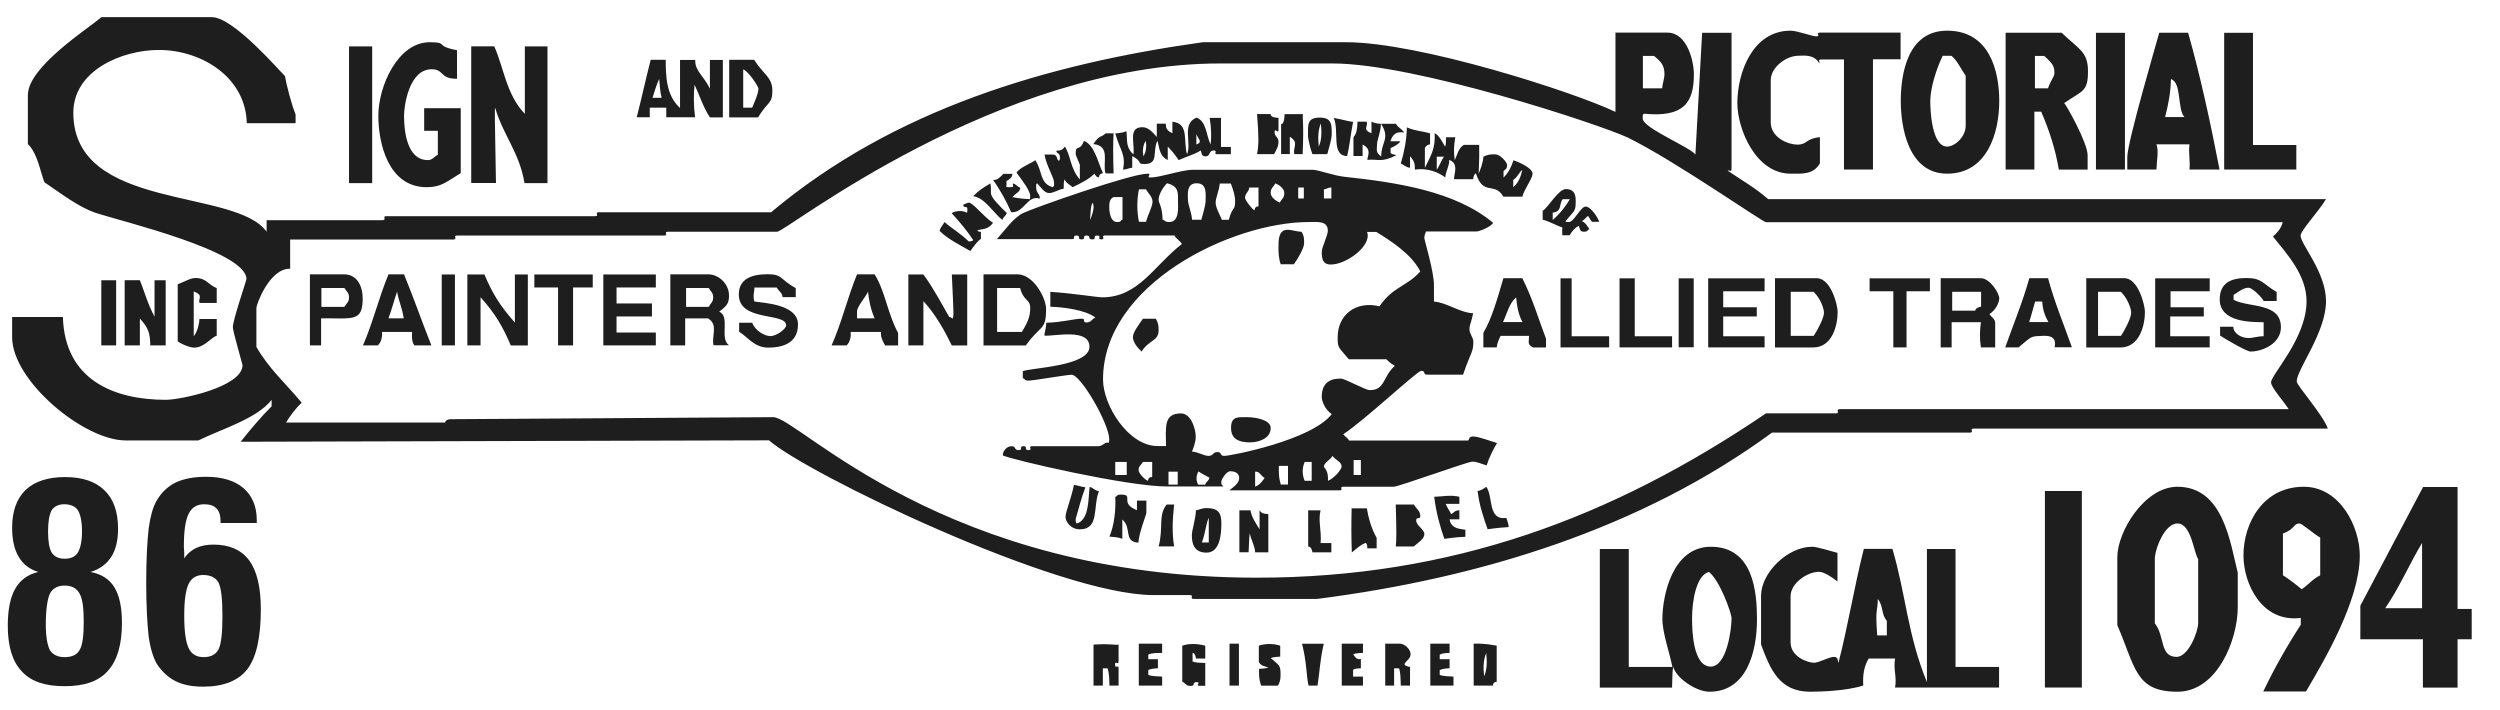 <?xml version="1.0" encoding="UTF-8"?>
<svg width="81px" height="23px" viewBox="0 0 81 23" version="1.1" xmlns="http://www.w3.org/2000/svg" xmlns:xlink="http://www.w3.org/1999/xlink">
    <!-- Generator: Sketch 45.2 (43514) - http://www.bohemiancoding.com/sketch -->
    <title>Member logo</title>
    <desc>Created with Sketch.</desc>
    <defs></defs>
    <g id="Footer" stroke="none" stroke-width="1" fill="none" fill-rule="evenodd">
        <g id="Footer-(no-CTA)" transform="translate(-689, -249)" fill="#1E1E1E">
            <g id="FOOTER" transform="translate(0, 21)">
                <g id="Footer-3" transform="translate(0, 158)">
                    <g id="Local-Info">
                        <path d="M747.015,70.994 C747.232,70.994 747.713,71.178 747.845,71.178 C748.006,71.178 747.81,71.054 747.971,71.057 L750.579,71.057 L750.579,71.921 L749.684,71.921 L749.684,75.492 L748.745,75.492 L748.745,71.927 L748.03,71.927 C747.868,71.933 747.971,71.964 747.947,72.056 C747.777,71.748 747.44,71.806 747.267,71.806 C746.883,71.806 746.372,72.174 746.372,72.598 L746.372,73.96 C746.372,74.47 746.953,74.686 747.232,74.686 C747.566,74.686 747.49,74.493 747.965,74.444 L747.965,75.291 C747.754,75.668 747.37,75.627 747.015,75.627 C745.885,75.627 745.29,74.179 745.29,73.341 C745.29,72.362 745.777,70.994 747.015,70.994 L747.015,70.994 Z M752.087,70.994 C753.454,70.994 753.776,72.284 753.776,73.277 C753.776,74.303 753.386,75.627 752.087,75.627 C750.808,75.627 750.585,74.075 750.585,73.277 C750.585,72.385 750.808,70.994 752.087,70.994 L752.087,70.994 Z M753.982,71.06 L755.797,71.06 C756.343,71.59 756.651,71.665 756.651,72.307 C756.651,72.981 756.475,72.929 755.877,73.341 C755.935,73.372 756.651,74.648 756.639,75.04 L756.639,75.495 L755.706,75.495 C755.598,74.847 755.401,74.231 755.134,73.617 L754.914,73.617 L754.914,75.492 L753.982,75.492 L753.982,71.06 Z M756.909,75.492 L757.848,75.492 L757.848,71.063 L756.909,71.063 L756.909,75.492 Z M758.96,71.06 L759.895,71.06 C760.288,72.454 760.605,73.9 760.913,75.492 L759.939,75.492 C759.969,75.213 759.901,74.965 759.939,74.677 L758.869,74.677 C758.948,74.899 758.88,75.158 758.869,75.492 L757.924,75.492 L757.924,75.086 C757.924,74.617 758.857,71.431 758.96,71.06 L758.96,71.06 Z M761.063,71.063 L761.996,71.063 L761.996,74.697 L763.401,74.697 L763.401,75.492 L761.063,75.492 L761.063,71.063 Z M759.338,72.563 C759.693,72.67 759.54,73.545 759.775,73.793 L759.15,73.793 C759.265,73.335 759.332,72.966 759.338,72.563 L759.338,72.563 Z M754.932,71.812 L755.231,71.812 C755.516,72.065 755.563,72.149 755.563,72.37 C755.563,72.488 755.431,72.615 755.357,72.863 L754.932,72.863 L754.932,71.812 Z M751.943,71.809 L752.227,71.809 C752.412,71.953 752.532,72.235 752.688,72.454 L752.688,74.081 C752.688,74.427 752.342,74.749 752.087,74.749 C751.576,74.749 751.541,73.528 751.541,73.277 C751.541,72.886 751.72,72.264 751.943,71.809 L751.943,71.809 Z M759.549,85.771 C761.028,85.771 761.254,87.553 761.503,88.558 L761.503,89.682 C761.503,90.713 760.846,92.412 759.549,92.412 C758.176,92.412 758.194,91.62 757.601,90.257 L757.601,88.051 C757.601,87.231 758.479,85.771 759.549,85.771 L759.549,85.771 Z M763.641,85.771 C764.821,85.771 765.457,87.072 765.457,87.997 C765.457,89.46 764.301,91.404 763.715,92.403 L762.33,92.403 C762.697,91.637 763.108,90.914 763.545,90.243 L763.545,90.021 C762.277,90.18 761.688,88.904 761.688,87.997 C761.688,86.946 762.324,85.771 763.641,85.771 L763.641,85.771 Z M767.508,85.779 L768.625,85.779 L768.625,89.73 L769.083,89.73 L769.083,90.713 L768.625,90.713 L768.625,92.279 L767.502,92.279 L767.502,90.713 L765.475,90.713 L765.475,89.624 L767.508,85.779 Z M755.255,92.276 L756.452,92.276 L756.452,85.909 L755.255,85.909 L755.255,92.276 Z M744.43,87.715 C745.812,87.715 745.926,89.186 745.926,90.062 C745.926,91.145 745.583,92.412 744.386,92.412 C743.949,92.412 743.295,91.96 743.21,91.597 C743.181,91.764 743.186,92.006 743.175,92.279 L740.834,92.279 L740.834,87.787 L741.772,87.787 L741.772,91.608 L743.186,91.608 C743.107,91.202 742.861,90.494 742.861,90.062 C742.861,89.31 743.181,87.715 744.43,87.715 L744.43,87.715 Z M747.713,87.715 C747.868,87.715 748.27,87.841 748.534,87.913 L748.534,88.841 C748.367,88.705 748.097,88.527 747.936,88.527 C747.554,88.527 747.015,88.895 747.015,89.319 L747.015,90.808 C747.015,91.283 747.569,91.473 747.777,91.473 C747.936,91.473 748.258,91.283 748.42,91.283 C748.572,91.283 748.534,91.421 748.566,91.473 C748.86,90.353 749.077,89.013 749.388,87.784 L750.315,87.784 C750.755,89.287 750.802,90.557 751.432,92.101 L751.432,87.787 L752.359,87.787 L752.359,91.608 L753.77,91.608 L753.77,92.276 L750.4,92.276 C750.464,91.934 750.338,91.686 750.4,91.337 L749.546,91.337 C749.399,91.574 749.347,91.867 749.37,92.21 C748.842,92.386 747.971,92.412 747.651,92.412 C746.654,92.412 746.36,91.695 746.058,90.882 L746.058,89.301 C746.058,88.567 746.906,87.715 747.713,87.715 L747.713,87.715 Z M749.839,89.408 C750.033,89.638 749.942,89.9 750.133,90.113 L750.133,90.586 L749.822,90.586 C749.749,89.63 749.845,89.817 749.839,89.408 L749.839,89.408 Z M744.369,88.53 C744.729,88.812 745.102,89.874 745.102,90.03 C745.102,90.413 744.941,91.597 744.43,91.597 C743.846,91.597 743.823,90.413 743.823,90.03 C743.823,89.497 743.949,88.645 744.369,88.53 L744.369,88.53 Z M767.475,87.591 L767.475,89.705 L766.282,89.705 C766.736,89.045 767.056,88.29 767.475,87.591 L767.475,87.591 Z M763.504,86.96 C763.583,86.96 763.961,87.297 764.175,87.418 L764.175,88.639 C763.905,88.777 763.779,88.962 763.574,89.091 C763.43,88.967 763.125,88.734 762.967,88.639 L762.967,87.288 C763.36,87.144 763.304,86.96 763.504,86.96 L763.504,86.96 Z M759.549,86.96 C760.004,86.96 760.077,87.922 760.221,88.112 L760.221,90.18 C760.221,90.476 759.901,91.283 759.523,91.283 C758.965,91.283 759.15,90.609 758.816,90.197 L758.816,88.115 C758.816,87.792 759.133,86.96 759.549,86.96 L759.549,86.96 Z M742.23,71.812 L742.591,71.812 C742.82,71.999 742.928,72.12 742.928,72.402 C742.928,72.557 742.861,72.713 742.855,72.863 L742.23,72.863 L742.23,71.812 Z M728.543,72.056 L732.174,72.056 C734.852,72.056 740.804,74.023 741.737,74.455 C743.263,75.204 746.102,77.194 746.22,77.2 L762.961,77.2 C762.902,77.419 762.764,77.557 762.644,77.664 C763.113,78.245 763.732,78.922 763.732,79.76 C763.732,80.964 762.582,82.133 762.582,82.39 C762.582,82.545 762.961,82.966 763.154,83.256 L748.607,83.256 C748.446,83.271 748.643,83.395 748.481,83.392 L746.22,83.392 C741.221,86.784 736.026,88.717 729.719,88.717 C719.566,88.717 714.873,83.516 714.054,83.516 L703.59,83.582 C703.529,83.582 703.432,83.614 703.42,83.691 L698.269,83.691 C698.395,83.47 698.595,83.216 698.774,83.046 C698.216,82.378 697.718,81.952 697.307,81.24 L697.307,79.97 C697.307,79.878 697.724,78.695 698.401,78.706 L698.401,77.761 L703.684,77.761 C703.849,77.756 703.655,77.632 703.813,77.632 L710.519,77.632 C710.672,77.632 710.484,77.508 710.645,77.508 L714.18,77.508 C714.477,77.508 721.268,72.056 728.543,72.056 L728.543,72.056 Z M713.08,72.249 C713.262,72.316 713.573,72.808 713.573,72.871 C713.573,73.03 713.453,73.289 713.371,73.488 L713.08,73.488 L713.08,72.249 Z M710.358,72.557 C710.381,72.776 710.381,72.955 710.437,73.168 L710.141,73.168 C710.197,73.015 710.255,72.768 710.358,72.557 L710.358,72.557 Z M731.796,73.997 C731.825,74.28 731.825,74.542 731.728,74.749 C731.699,74.47 731.705,74.208 731.796,73.997 L731.796,73.997 Z M727.762,74.343 C727.809,74.501 727.988,74.596 727.762,74.683 L727.762,74.343 Z M726.125,74.562 C726.149,74.72 726.143,74.919 726.046,75.063 C726.017,74.905 726.023,74.703 726.125,74.562 L726.125,74.562 Z M735.551,75.077 L735.785,75.077 C735.706,75.178 735.647,75.36 735.551,75.501 L735.551,75.077 Z M738.323,75.504 C738.273,75.728 738.197,75.93 738.029,76.062 L738.029,75.829 C738.161,75.754 738.22,75.576 738.323,75.504 L738.323,75.504 Z M726.812,75.938 C727.202,76.034 727.167,76.255 727.167,76.535 C727.167,76.699 727.22,77.194 726.888,77.194 C726.721,77.194 726.75,77.128 726.668,77.119 C726.659,76.676 726.539,76.589 726.539,76.471 C726.539,76.316 726.668,76.077 726.812,75.938 L726.812,75.938 Z M727.768,75.938 C728.12,75.938 728.061,76.284 728.061,76.535 C728.061,76.63 727.971,76.955 727.924,77.119 L727.621,77.119 C727.616,76.909 727.489,76.63 727.489,76.471 C727.489,76.31 727.431,75.938 727.768,75.938 L727.768,75.938 Z M728.519,75.947 L728.88,75.947 C728.956,76.152 729.018,76.347 729.018,76.506 C729.018,76.849 728.939,76.658 728.812,77.122 L728.589,77.122 C728.507,76.921 728.387,76.725 728.387,76.563 C728.387,76.408 728.507,76.157 728.519,75.947 L728.519,75.947 Z M730.326,75.941 C730.537,76.036 730.611,76.157 730.611,76.255 C730.611,76.408 730.549,76.422 730.461,76.563 C730.22,76.454 730.171,76.316 730.171,76.255 C730.171,76.097 730.238,76.082 730.326,75.941 L730.326,75.941 Z M729.475,76.077 L729.775,76.077 L729.775,76.684 C729.684,76.693 729.66,76.725 729.643,76.814 C729.575,76.788 729.34,76.489 729.34,76.408 C729.34,76.255 729.467,76.221 729.475,76.077 L729.475,76.077 Z M731.062,76.431 L731.244,76.431 L731.244,76.077 L731.062,76.077 L731.062,76.431 Z M732.136,76.077 L732.136,76.431 L731.895,76.431 L731.895,76.137 C731.986,76.126 732.048,76.065 732.136,76.077 L732.136,76.077 Z M725.902,76.134 L726.131,76.134 C726.205,76.273 726.342,76.376 726.342,76.535 C726.342,76.693 726.205,76.918 726.131,77.186 L725.902,77.186 C725.832,76.851 725.832,76.466 725.902,76.134 L725.902,76.134 Z M725.081,76.385 L725.369,76.385 L725.369,77.119 C725.289,77.128 725.357,77.194 725.193,77.194 C724.94,77.194 724.94,76.739 724.94,76.725 C724.94,76.563 724.952,76.445 725.081,76.385 L725.081,76.385 Z M739.628,76.454 L739.863,76.454 C739.734,76.676 739.537,76.932 739.308,77.128 L739.308,76.889 C739.619,76.849 739.502,76.635 739.628,76.454 L739.628,76.454 Z M724.412,76.575 C724.424,76.658 724.48,76.73 724.321,77.128 C724.321,77.128 724.333,76.563 724.412,76.575 L724.412,76.575 Z M731.409,77.194 C731.675,77.194 732.022,77.145 732.022,77.473 C732.022,77.632 731.825,78.006 731.825,78.162 C731.825,78.412 731.872,78.571 732.118,78.571 C732.629,78.571 733.465,77.949 733.292,77.514 L733.591,77.514 C734.025,77.782 734.735,78.225 735.017,78.793 C734.594,79.279 734.134,79.282 733.694,79.924 C732.925,79.737 732.341,80.207 732.341,80.921 C732.341,81.272 732.341,81.212 732.702,81.641 L733.917,81.641 C733.993,81.713 734.043,81.767 734.192,81.854 C733.802,82.194 733.881,82.64 733.386,82.64 C733.224,82.64 732.594,82.266 732.432,82.266 C732.027,82.266 731.825,82.462 731.825,82.862 C731.825,82.954 731.895,83.242 732.148,83.418 C731.494,84.267 728.862,84.771 728.669,84.771 C728.507,84.771 728.601,84.647 728.446,84.647 C728.284,84.647 728.32,84.771 728.158,84.771 C728,84.771 727.839,84.647 727.621,84.63 C727.683,84.477 727.742,84.302 727.742,84.143 C727.742,83.933 727.61,83.395 727.261,83.395 C726.709,83.395 726.768,83.815 726.78,84.452 L726.51,84.452 C725.562,84.457 724.738,83.133 724.738,82.297 C724.738,79.213 728.903,77.194 731.409,77.194 L731.409,77.194 Z M699.413,79.331 L700.158,79.331 C700.24,79.464 700.308,79.478 700.308,79.633 C700.308,79.792 700.24,79.806 700.158,79.942 L699.413,79.942 L699.413,79.331 Z M711.229,79.331 L711.963,79.331 C712.036,79.464 712.106,79.478 712.106,79.633 C712.106,79.792 712.036,79.806 711.963,79.942 L711.229,79.942 L711.229,79.331 Z M721.306,79.331 L722.051,79.331 C722.165,79.769 722.379,79.682 722.379,79.979 C722.379,80.235 722.315,80.417 722.109,80.754 L721.306,80.754 L721.306,79.331 Z M701.866,79.449 C701.907,79.728 702.033,79.976 702.08,80.313 L701.587,80.313 C701.713,79.97 701.769,79.72 701.866,79.449 L701.866,79.449 Z M717.125,79.449 C717.152,79.728 717.211,80.028 717.337,80.313 L716.768,80.313 L716.768,80.097 C716.762,79.939 717.026,79.656 717.125,79.449 L717.125,79.449 Z M747.02,79.455 L747.76,79.455 C747.965,79.645 748.097,79.979 748.097,80.135 C748.097,80.293 747.898,80.687 747.76,80.883 L747.02,80.883 L747.02,79.455 Z M752.251,79.455 L753.187,79.455 L753.187,79.939 C753.11,79.947 753.014,79.979 752.996,80.065 L752.251,80.065 L752.251,79.455 Z M756.977,79.455 L757.716,79.455 C757.918,79.645 758.05,79.979 758.05,80.135 C758.05,80.293 757.854,80.687 757.716,80.883 L756.977,80.883 L756.977,79.455 Z M738.123,79.636 C738.147,79.919 738.202,80.212 738.329,80.434 L737.698,80.434 C737.83,80.152 737.894,79.832 738.123,79.636 L738.123,79.636 Z M754.938,79.769 L755.167,79.769 C755.178,79.979 755.237,80.212 755.369,80.434 L754.744,80.434 C754.8,80.279 754.859,80.037 754.938,79.769 L754.938,79.769 Z M732.174,84.771 C732.274,84.915 732.468,84.958 732.468,85.114 C732.468,85.215 732.221,85.503 732.027,85.578 C732.022,85.483 732.048,85.292 731.895,85.128 C731.89,84.99 732.089,84.915 732.174,84.771 L732.174,84.771 Z M732.858,85.39 L733.092,85.39 L733.092,84.907 L732.858,84.907 L732.858,85.39 Z M725.134,85.39 L725.506,85.39 L725.506,84.967 L725.134,84.967 L725.134,85.39 Z M726.029,84.967 L726.331,84.967 L726.331,85.454 C726.24,85.46 726.205,85.491 726.193,85.58 C726.029,85.503 725.891,85.304 725.891,85.241 C725.891,85.085 725.952,85.102 726.029,84.967 L726.029,84.967 Z M731.271,84.967 L731.499,84.967 L731.499,85.578 L731.271,85.578 C731.186,85.376 731.186,85.169 731.271,84.967 L731.271,84.967 Z M730.435,85.094 L730.731,85.094 L730.731,85.699 L730.496,85.699 C730.49,85.618 730.423,85.555 730.435,85.094 L730.435,85.094 Z M726.859,85.701 L727.158,85.701 L727.158,85.281 L726.859,85.281 L726.859,85.701 Z M727.833,85.272 C727.924,85.344 728.044,85.399 728.182,85.474 C728.193,85.555 728.061,85.618 728.05,85.704 L727.821,85.704 C727.748,85.566 727.748,85.413 727.833,85.272 L727.833,85.272 Z M729.666,85.281 C729.816,85.269 729.827,85.399 729.974,85.485 C729.907,85.575 729.827,85.707 729.666,85.768 L729.666,85.281 Z M728.164,86.776 L728.164,87.576 L727.941,87.576 C728.067,87.234 728.067,86.983 728.164,86.776 L728.164,86.776 Z M737.155,91.159 C737.182,91.441 737.182,91.7 737.085,91.911 C737.053,91.628 737.061,91.369 737.155,91.159 L737.155,91.159 Z M736.747,90.854 C737.211,90.845 737.349,90.908 737.493,90.917 L737.493,92.089 C737.407,92.101 737.378,92.129 737.366,92.213 L736.747,92.213 L736.747,90.854 Z M735.342,90.854 L735.967,90.854 L735.967,91.153 C735.87,91.159 735.768,91.153 735.647,91.208 L735.647,91.358 L735.967,91.358 L735.967,91.651 C735.87,91.663 735.768,91.654 735.647,91.709 L735.647,91.867 C735.768,91.913 735.947,91.911 736.093,91.922 L736.093,92.213 L735.342,92.213 L735.342,90.854 Z M733.881,90.854 L734.342,90.854 C734.5,90.845 734.703,91.032 734.703,91.191 C734.703,91.346 734.571,91.392 734.506,91.51 C734.506,91.568 734.6,91.597 734.685,91.608 L734.685,92.213 L734.386,92.213 C734.374,92.006 734.386,91.824 734.33,91.654 L734.169,91.654 L734.169,92.213 L733.881,92.213 L733.881,90.854 Z M732.473,90.854 L733.16,90.854 L733.16,91.153 C733.069,91.159 732.96,91.153 732.84,91.199 C732.925,91.309 732.954,91.378 733.092,91.352 L733.092,91.651 C733.013,91.663 732.896,91.651 732.84,91.703 L732.84,91.922 L733.16,91.922 L733.16,92.213 L732.473,92.213 L732.473,90.854 Z M731.186,90.857 L731.89,90.857 C731.758,91.438 731.763,91.755 731.687,92.213 L731.397,92.213 C731.315,91.853 731.35,91.51 731.186,90.857 L731.186,90.857 Z M730.479,90.92 L730.479,91.274 C730.388,91.283 730.279,91.283 730.171,91.32 C730.435,91.559 730.49,91.533 730.49,91.847 C730.49,92.006 730.479,92.08 730.405,92.216 L729.86,92.216 C729.842,92.129 729.786,92.066 729.792,91.672 C729.871,91.663 729.992,91.663 730.1,91.628 C729.992,91.591 729.848,91.579 729.786,91.447 L729.786,90.92 C729.992,90.848 730.267,90.848 730.479,90.92 L730.479,90.92 Z M728.836,92.213 L729.141,92.213 L729.141,90.854 L728.836,90.854 L728.836,92.213 Z M728.05,90.92 L728.05,91.337 L727.748,91.337 C727.742,91.254 727.707,91.159 727.639,91.153 L727.639,91.43 C727.724,91.476 727.9,91.473 728.05,91.481 L728.05,92.219 L727.868,92.219 C727.707,92.224 727.935,92.101 727.768,92.101 C727.616,92.101 727.742,92.224 727.58,92.224 C727.419,92.224 727.437,92.158 727.305,92.083 L727.305,90.92 C727.507,90.848 727.78,90.848 728.05,90.92 L728.05,90.92 Z M725.897,90.854 L726.653,90.854 L726.653,91.153 C726.498,91.159 726.319,91.153 726.205,91.208 L726.205,91.358 L726.516,91.358 L726.516,91.651 C726.433,91.663 726.319,91.654 726.205,91.709 L726.205,91.867 C726.319,91.913 726.498,91.911 726.653,91.922 L726.653,92.213 L725.897,92.213 L725.897,90.854 Z M724.43,90.885 C725.025,90.845 725.146,90.914 725.242,90.882 L725.242,91.424 C725.248,91.579 725.128,91.378 725.128,91.533 C725.128,91.695 725.248,91.504 725.242,91.663 L725.242,92.213 L724.946,92.213 C724.94,92.006 724.94,91.824 724.887,91.654 L724.732,91.654 L724.732,92.213 L724.43,92.213 L724.43,90.885 Z M731.385,86.534 L731.787,86.534 C731.699,86.879 731.825,87.185 731.787,87.596 L732.136,87.596 L732.136,87.896 L731.523,87.896 C731.511,87.807 731.476,87.715 731.385,87.706 L731.385,86.534 Z M729.156,86.534 L729.516,86.534 C729.558,86.755 729.631,86.859 729.81,87.15 L729.81,86.525 C729.842,86.617 729.942,86.649 730.094,86.658 L730.094,87.896 L729.666,87.896 C729.66,87.683 729.534,87.501 729.493,87.277 C729.467,87.441 729.467,87.683 729.455,87.893 L729.156,87.893 L729.156,86.534 Z M732.793,86.47 L733.286,86.47 C733.327,86.732 733.43,87.133 733.603,87.424 L733.603,87.766 L733.304,87.766 C733.292,87.683 733.304,87.643 733.254,87.588 C733.081,87.648 732.966,87.766 732.799,87.899 C732.781,87.432 732.781,86.931 732.793,86.47 L732.793,86.47 Z M728.091,86.462 C728.519,86.462 728.572,86.672 728.572,86.96 C728.572,87.34 728.519,87.905 728.091,87.905 C727.671,87.905 727.616,87.588 727.616,87.34 C727.616,87.182 727.742,86.807 727.748,86.534 C727.839,86.525 727.935,86.462 728.091,86.462 L728.091,86.462 Z M734.222,86.347 L734.811,86.347 C734.885,86.479 735.017,86.557 735.017,86.712 C735.017,86.868 734.885,86.712 734.885,86.868 C734.885,87.026 735.149,87.15 735.149,87.306 C735.149,87.464 734.943,87.582 734.805,87.706 L734.222,87.706 C734.248,87.49 734.248,87.245 734.222,86.347 L734.222,86.347 Z M726.8,86.347 L727.041,86.347 C726.979,86.934 726.979,87.3 727.041,87.703 L726.539,87.703 C726.703,87.104 726.516,86.695 726.8,86.347 L726.8,86.347 Z M736.284,86.096 L736.284,86.326 L735.841,86.326 C735.906,86.485 735.967,86.542 736.014,86.655 C736.073,86.649 736.134,86.525 736.284,86.534 L736.284,86.827 L735.967,86.827 C736.014,87.147 736.328,87.133 736.478,87.164 L736.478,87.392 C736.328,87.401 736.202,87.401 735.797,87.458 C735.659,87.067 735.533,86.62 735.468,86.096 C735.75,86.087 736.008,86.027 736.284,86.096 L736.284,86.096 Z M725.319,86.024 C725.765,86.024 725.248,86.298 725.838,86.531 L725.838,86.22 L726.143,86.22 L726.143,86.612 C726.149,86.655 725.891,87.294 725.885,87.582 C725.392,87.553 725.685,87.113 725.363,86.833 L725.363,87.458 C725.207,87.398 725.093,87.401 724.946,87.386 C725.099,87.026 725.157,86.534 725.134,86.096 C725.213,86.087 725.157,86.024 725.319,86.024 L725.319,86.024 Z M737.155,85.771 C737.39,86.082 737.187,86.868 737.806,86.781 C737.83,86.868 737.889,86.995 737.877,87.078 C737.727,87.09 737.613,87.09 737.199,87.147 C737.061,86.755 736.929,86.37 736.874,85.909 C736.965,85.897 737.061,85.845 737.155,85.771 L737.155,85.771 Z M723.793,85.716 C723.878,85.71 724.01,85.771 724.166,85.788 C724.01,86.208 723.955,86.476 723.852,86.81 C723.852,86.868 723.846,86.908 723.884,86.963 C724.304,86.845 724.257,86.113 724.304,85.782 C724.389,85.771 724.459,85.897 724.606,85.915 C724.4,86.421 724.635,87.15 723.981,87.15 C723.702,87.15 723.523,86.914 723.523,86.741 C723.523,86.588 723.72,86.113 723.793,85.716 L723.793,85.716 Z M729.396,83.516 C729.713,83.516 730.171,83.614 730.171,83.864 C730.171,84.213 729.775,84.333 729.499,84.333 C729.12,84.333 728.886,84.213 728.886,83.864 C728.886,83.484 729.106,83.516 729.396,83.516 L729.396,83.516 Z M726.029,80.328 L726.451,80.328 C726.527,80.466 726.539,80.541 726.539,80.699 C726.539,81.062 726.234,80.999 725.987,81.39 C725.838,81.255 725.706,81.073 725.706,80.921 C725.706,80.762 725.897,80.526 726.029,80.328 L726.029,80.328 Z M693.039,79.078 L693.532,79.078 C693.684,79.458 693.778,79.832 694.007,80.261 L694.007,79.08 L694.368,79.08 L694.368,81.191 L693.869,81.191 C693.863,80.834 693.828,80.636 693.532,80.322 L693.532,81.191 L693.039,81.191 L693.039,79.078 Z M692.282,81.191 L692.763,81.191 L692.763,79.08 L692.282,79.08 L692.282,81.191 Z M761.785,79.008 C762.295,79.008 762.307,79.193 762.764,79.461 L762.764,79.752 L762.342,79.752 C762.289,79.631 761.969,79.322 761.855,79.322 C761.688,79.322 761.544,79.443 761.368,79.556 L761.368,79.714 C761.861,79.976 762.902,79.792 762.902,80.604 C762.902,81.117 762.33,81.39 761.911,81.39 C761.785,81.39 760.984,80.915 760.931,80.872 L760.931,80.587 L761.362,80.587 C761.35,80.774 761.585,80.952 761.855,80.952 C762.013,80.952 762.163,80.889 762.342,80.895 L762.342,80.44 C761.963,80.434 760.919,80.457 760.919,79.7 C760.919,79.158 761.298,79.008 761.785,79.008 L761.785,79.008 Z M758.828,79.017 L760.594,79.017 L760.594,79.438 L759.326,79.438 L759.326,79.956 L760.403,79.956 L760.403,80.253 L759.315,80.253 L759.315,80.895 L760.594,80.895 L760.594,81.255 L758.828,81.255 L758.828,79.017 Z M756.595,79.014 L757.827,79.014 C758.279,79.008 758.496,79.893 758.496,80.103 C758.496,80.541 758.32,81.263 757.695,81.258 L756.595,81.258 L756.595,79.014 Z M754.75,79.014 L755.357,79.014 C755.563,79.786 755.877,80.535 756.129,81.252 L755.569,81.252 C755.677,80.788 755.178,80.889 755.046,80.889 C754.788,80.889 754.744,80.975 754.401,81.255 L753.97,81.255 C754.222,80.535 754.536,79.786 754.75,79.014 L754.75,79.014 Z M751.878,79.014 L753.169,79.014 C753.477,79.008 753.776,79.501 753.776,79.665 C753.776,79.824 753.638,80.068 753.459,80.175 C753.518,80.279 753.656,80.333 753.644,80.486 L753.644,81.255 L753.181,81.255 C753.14,80.984 753.14,80.728 753.181,80.44 L752.233,80.44 L752.233,81.255 L751.878,81.255 L751.878,79.014 Z M749.575,79.017 L751.529,79.017 L751.529,79.438 L750.772,79.438 L750.772,81.255 L750.344,81.255 L750.344,79.438 L749.575,79.438 L749.575,79.017 Z M746.51,79.014 L747.856,79.014 C748.326,79.008 748.54,79.893 748.54,80.103 C748.54,80.541 748.367,81.263 747.736,81.258 L746.51,81.258 L746.51,79.014 Z M744.345,79.017 L746.173,79.017 L746.173,79.438 L744.832,79.438 L744.832,79.956 L745.92,79.956 L745.92,80.253 L744.832,80.253 L744.832,80.895 L746.173,80.895 L746.173,81.255 L744.345,81.255 L744.345,79.017 Z M743.389,81.252 L743.876,81.252 L743.876,79.017 L743.389,79.017 L743.389,81.252 Z M741.473,79.017 L741.966,79.017 L741.966,80.895 L743.175,80.895 L743.175,81.255 L741.473,81.255 L741.473,79.017 Z M739.561,79.017 L739.921,79.017 L739.921,80.895 L741.136,80.895 L741.136,81.255 L739.561,81.255 L739.561,79.017 Z M737.71,79.014 L738.323,79.014 C738.666,79.691 738.839,80.319 739.091,80.975 L739.091,81.258 L738.672,81.258 C738.478,81.157 738.54,81.108 738.54,80.883 L737.619,80.883 C737.566,80.996 737.51,81.105 737.493,81.255 L737.061,81.255 L737.061,80.783 C737.343,80.307 737.522,79.651 737.71,79.014 L737.71,79.014 Z M695.33,79.008 C695.697,79.008 695.726,79.219 696.022,79.334 L696.022,79.815 L695.468,79.815 C695.403,79.677 695.617,79.57 695.277,79.443 L695.277,80.892 C695.403,80.751 695.462,80.451 695.462,80.336 L696.022,80.336 L696.022,80.878 C695.846,80.927 695.617,81.263 695.295,81.263 C695.127,81.263 694.808,81.114 694.758,81.056 L694.758,79.21 C694.969,79.135 695.163,79.008 695.33,79.008 L695.33,79.008 Z M720.866,78.888 L721.96,78.888 C722.488,78.885 722.893,79.659 722.893,80.011 C722.893,80.731 722.717,80.512 722.236,81.194 L720.866,81.194 L720.866,78.888 Z M718.431,78.893 L718.918,78.893 C719.243,79.334 719.507,79.838 719.754,80.27 C719.754,80.27 719.818,80.27 719.857,80.325 C719.909,80.27 719.898,80.166 719.839,78.893 L720.338,78.893 L720.338,81.194 L719.839,81.194 C719.628,80.759 719.32,80.189 718.918,79.757 L718.918,81.191 L718.431,81.191 L718.431,78.893 Z M716.768,78.888 L717.337,78.888 C717.686,79.446 717.753,80.152 718.099,80.788 L718.099,81.194 L717.68,81.194 C717.601,81.059 717.53,80.921 717.542,80.754 L716.562,80.754 C716.574,80.855 716.562,81.068 716.43,81.191 L715.943,81.191 C716.266,80.469 716.454,79.656 716.768,78.888 L716.768,78.888 Z M713.869,78.885 C714.362,78.885 714.248,79.037 714.782,79.337 L714.782,79.628 L714.356,79.628 C714.345,79.478 714.218,79.429 714.169,79.317 L713.441,79.317 C713.453,79.417 713.382,79.564 713.441,79.769 C713.705,79.815 714.855,79.847 714.855,80.512 C714.855,81.137 714.327,81.263 713.893,81.263 C713.441,81.263 713.239,80.929 712.948,80.748 L712.948,80.457 L713.371,80.457 C713.453,80.69 713.749,80.889 713.96,80.889 C714.169,80.889 714.471,80.653 714.471,80.541 C714.471,80.112 712.937,80.44 712.937,79.541 C712.937,79.04 713.347,78.885 713.869,78.885 L713.869,78.885 Z M710.719,78.888 L711.939,78.888 C712.294,78.885 712.62,79.204 712.62,79.573 C712.62,79.815 712.564,79.901 712.3,80.1 C712.673,80.241 712.3,80.97 712.62,81.186 L712.118,81.186 C712.048,80.878 712.282,80.515 711.939,80.316 L711.2,80.316 L711.2,81.191 L710.719,81.191 L710.719,78.888 Z M708.548,78.893 L710.249,78.893 L710.249,79.314 L708.976,79.314 L708.976,79.832 L710.123,79.832 L710.123,80.253 L708.976,80.253 L708.976,80.774 L710.249,80.774 L710.249,81.191 L708.548,81.191 L708.548,78.893 Z M706.313,78.893 L708.205,78.893 L708.205,79.314 L707.568,79.314 L707.568,81.191 L707.081,81.191 L707.081,79.314 L706.313,79.314 L706.313,78.893 Z M704.142,78.893 L704.696,78.893 C704.943,79.484 705.189,79.896 705.682,80.451 L705.682,78.893 L706.102,78.893 L706.102,81.194 L705.55,81.194 C705.292,80.587 705.051,80.166 704.57,79.631 L704.57,81.191 L704.142,81.191 L704.142,78.893 Z M703.312,81.191 L703.74,81.191 L703.74,78.893 L703.312,78.893 L703.312,81.191 Z M701.587,78.888 L702.091,78.888 C702.405,79.656 702.664,80.408 702.977,81.191 L702.423,81.191 C702.341,81.059 702.341,80.921 702.353,80.754 L701.379,80.754 C701.385,80.855 701.379,81.068 701.241,81.191 L700.76,81.191 C701.077,80.469 701.27,79.656 701.587,78.888 L701.587,78.888 Z M699.041,78.888 L700.138,78.888 C700.613,78.885 700.751,79.337 700.751,79.665 C700.751,80.44 700.44,80.307 699.404,80.313 L699.404,81.191 L699.041,81.191 L699.041,78.888 Z M730.713,77.445 C730.869,77.445 731.024,77.508 731.174,77.511 C731.253,77.649 731.253,77.724 731.253,77.882 C731.253,78.038 731.059,78.369 730.922,78.562 L730.496,78.562 C730.423,78.363 730.423,78.162 730.423,78.006 C730.423,77.802 730.417,77.445 730.713,77.445 L730.713,77.445 Z M721.174,77.22 C720.986,77.476 720.792,77.399 720.66,77.473 C720.66,77.473 720.698,77.508 720.781,77.514 L720.781,77.741 C720.675,77.808 720.566,77.954 720.44,78.133 C720.103,77.94 719.713,77.747 719.446,77.485 C719.446,77.413 719.513,77.335 719.604,77.194 C719.818,77.39 720.144,77.577 720.385,77.822 C720.434,77.819 720.476,77.828 720.534,77.782 C720.344,77.491 720.091,77.186 719.833,76.906 C719.971,76.82 720.194,76.82 720.305,76.88 C720.305,76.88 720.344,76.944 720.344,76.785 C720.344,76.63 720.212,76.785 720.212,76.63 L720.361,76.569 C720.493,76.514 720.854,77.018 721.174,77.22 L721.174,77.22 Z M739.734,76.126 C740.065,76.126 740.053,76.408 740.053,76.535 C740.053,76.863 740.001,76.82 739.734,77.154 C739.734,77.154 739.675,77.194 739.836,77.194 C739.995,77.194 740.215,76.693 740.373,76.693 C740.535,76.693 740.757,77.021 740.816,77.186 L740.581,77.186 C740.511,77.119 740.511,77.056 740.455,77.001 C740.408,77.004 740.353,77.125 740.247,77.162 C740.353,77.194 740.432,77.327 740.499,77.425 C740.408,77.445 740.473,77.508 740.317,77.508 C740.156,77.508 740.197,77.37 740.144,77.318 C740.036,77.378 739.933,77.488 739.854,77.623 L739.619,77.623 C739.613,77.537 739.613,77.413 739.619,77.367 C739.446,77.318 739.253,77.194 738.983,77.116 L738.983,76.831 C739.165,76.719 739.493,76.126 739.734,76.126 L739.734,76.126 Z M721.089,75.944 C721.106,76.034 721.106,76.097 721.106,76.255 C721.106,76.408 721.414,76.702 721.617,76.898 C721.617,76.975 721.49,77.036 721.479,77.128 C721.209,76.926 720.907,76.402 720.534,76.359 C720.672,76.198 720.866,76.071 721.089,75.944 L721.089,75.944 Z M731.535,75.501 C731.699,75.501 732.239,75.697 732.564,75.728 C734.248,75.91 736.152,76.192 737.378,77.22 C737.296,77.358 736.915,77.508 736.833,77.499 L735.196,77.499 C735.207,77.537 735.149,77.569 735.149,77.724 C735.149,77.764 735.463,78.813 735.46,79.236 L735.46,79.772 C735.853,79.792 736.307,80.135 736.73,80.149 C736.68,80.425 736.61,80.512 736.61,80.667 C736.61,80.826 736.736,80.921 736.736,81.073 C736.736,81.428 736.657,81.39 736.404,82.139 L735.246,82.139 C735.087,82.142 735.207,82.015 735.046,82.015 C734.92,82.015 733.195,83.631 732.526,84.066 C732.526,84.115 732.652,84.164 732.708,84.273 L736.568,84.273 C736.621,84.215 736.58,84.143 736.736,84.143 C736.897,84.143 737.223,84.27 737.504,84.354 C737.378,84.567 737.252,84.812 737.167,85.079 C736.953,85.019 736.874,84.958 736.701,84.958 C736.548,84.958 734.313,85.771 734.151,85.771 L732.526,85.771 C732.365,85.771 732.553,85.897 732.4,85.886 L728.83,85.886 C728.974,85.776 729.15,85.65 729.15,85.491 C729.15,85.333 729.018,85.269 728.862,85.269 C728.716,85.269 728.572,85.563 728.572,85.586 C728.572,85.742 728.56,85.658 728.639,85.762 L726.824,85.762 C725.547,85.771 721.725,84.884 721.49,84.754 C721.49,84.613 721.617,84.457 721.775,84.457 C721.936,84.457 721.84,84.584 722.007,84.584 C722.159,84.584 722.007,84.457 722.159,84.457 C722.321,84.457 722.159,84.584 722.321,84.584 C722.482,84.584 722.285,84.457 722.441,84.457 L724.579,84.457 C724.732,84.457 724.773,84.333 724.887,84.339 C724.887,84.339 724.94,84.394 724.94,84.238 C724.94,83.737 724.022,82.142 723.72,82.142 C723.564,82.142 722.482,82.332 722.321,82.332 C722.159,82.332 722.23,82.266 722.139,82.257 L722.139,82.027 C722.394,81.914 724.298,81.871 724.298,81.235 C724.298,80.636 723.21,80.889 722.843,80.878 C722.831,80.794 722.893,80.667 722.899,80.457 C723.386,80.448 723.823,80.325 724.04,80.325 C724.207,80.325 724.04,80.448 724.207,80.448 C724.359,80.448 724.377,80.328 724.491,80.29 C724.172,80.037 723.427,79.947 723.031,79.939 L723.031,79.455 C723.823,79.51 724.55,79.633 724.714,79.633 C725.885,79.633 726.384,78.614 727.293,77.905 C727.237,77.802 727.105,77.738 727.052,77.629 L724.808,77.629 C724.647,77.632 724.841,77.756 724.682,77.756 C724.527,77.756 724.714,77.632 724.55,77.632 C724.389,77.632 724.55,77.756 724.389,77.756 C724.227,77.756 724.359,77.632 724.207,77.632 C724.04,77.632 724.207,77.756 724.04,77.756 C723.878,77.756 724.04,77.632 723.878,77.632 C723.72,77.632 723.878,77.756 723.72,77.747 L721.3,77.747 C721.564,77.453 721.84,77.047 722.159,76.898 C722.544,76.719 725.638,75.627 726.187,75.627 C726.342,75.627 726.114,75.751 726.275,75.751 C726.595,75.751 727.275,75.501 727.654,75.501 L731.535,75.501 Z M724.119,74.565 C724.462,74.683 724.579,75.291 724.738,75.61 C724.647,75.627 724.618,75.659 724.606,75.743 C724.527,75.751 724.497,75.679 724.459,75.627 C724.286,75.806 724.022,75.936 723.752,76.065 C723.673,75.993 723.529,75.924 723.494,75.812 C723.462,75.867 723.468,75.97 723.462,76.117 C723.312,76.126 723.151,76.255 722.992,76.255 C722.831,76.255 722.717,76.054 722.602,75.938 C722.561,75.993 722.573,75.938 722.573,76.097 C722.573,76.255 722.705,76.284 722.687,76.437 C722.285,76.298 722.183,76.918 721.76,76.874 C721.617,76.546 721.426,76.178 721.174,75.829 C721.312,75.846 721.4,75.746 721.508,75.633 L721.799,75.633 C721.81,75.72 721.725,75.812 721.611,75.861 L721.611,76.022 C721.611,76.022 721.546,76.065 721.708,76.065 C721.881,76.065 721.81,76.034 721.816,75.947 C721.895,75.938 721.972,76.065 722.051,76.077 C722.063,76.221 721.925,76.238 721.799,76.394 C721.84,76.376 721.972,76.44 722.338,76.448 C722.338,76.448 722.379,76.506 722.379,76.347 C722.379,76.192 722.139,75.864 721.936,75.596 C722.019,75.437 722.429,75.282 722.544,75.19 C722.79,75.564 722.676,75.936 723.107,76.065 C723.157,76.01 723.151,76.065 723.151,75.91 C723.151,75.751 722.893,75.351 722.843,75.008 L723.107,75.008 C723.265,75 723.242,75.187 723.289,75.195 C723.289,75.195 723.342,75.253 723.342,75.095 C723.342,74.939 723.21,74.971 723.227,74.884 C723.312,74.876 723.409,74.893 723.5,74.749 C723.691,75.023 723.673,75.463 723.987,75.815 L723.987,75.337 C723.981,75.314 723.852,75.023 723.852,75 C723.852,74.634 723.972,74.954 724.119,74.565 L724.119,74.565 Z M724.826,74.32 L725.081,74.32 C725.061,74.66 725.061,74.965 725.081,75.619 L724.82,75.619 C724.709,75.291 725.002,74.72 724.424,74.668 C724.641,74.357 724.618,74.493 724.826,74.32 L724.826,74.32 Z M734.583,74.127 C734.867,74.251 735.119,74.251 735.334,74.323 L735.334,74.677 C735.24,74.686 735.196,74.74 735.166,74.792 L735.166,75.437 C735.334,75.089 735.521,74.815 735.48,74.317 C735.636,74.378 735.75,74.645 735.82,74.749 C735.853,74.697 735.847,74.594 735.853,74.447 L736.152,74.447 C736.099,74.723 736.099,74.962 736.134,75.19 C736.202,75.057 736.26,74.761 736.442,74.694 L736.926,74.694 C736.929,74.971 736.929,75.219 736.909,75.627 C736.953,75.515 737.053,75.282 737.061,75.077 C737.205,75.005 737.281,75 737.44,75 C737.619,75 737.83,75.267 737.83,75.345 C737.83,75.501 737.751,75.492 737.715,75.541 L737.715,75.754 C737.836,75.636 737.95,75.463 738.035,75.193 C738.22,75.253 738.654,75.446 738.654,75.627 C738.654,75.786 738.396,76.106 738.323,76.373 L737.71,76.373 C737.419,75.872 737.061,76.373 736.821,75.619 C736.771,75.627 736.736,75.72 736.73,75.806 L736.111,75.806 C736.099,75.651 736.284,75.296 735.952,75.181 C735.973,75.345 735.847,75.532 735.826,75.748 C735.612,75.587 735.257,75.432 734.841,75.495 C734.829,75.391 734.885,75.288 734.685,75.06 L734.685,75.432 C734.6,75.437 734.524,75.374 734.386,75.296 C734.506,74.899 734.571,74.53 734.583,74.127 L734.583,74.127 Z M732.984,73.943 L733.274,73.943 C733.356,74.078 733.11,74.188 733.436,74.317 L733.436,73.937 C733.538,74.006 733.741,74.012 733.741,74.012 C733.741,74.28 733.615,74.53 733.615,74.686 C733.615,74.867 733.562,74.933 733.752,75.069 C733.741,74.617 734.055,74.493 733.747,74.012 L734.239,74.012 C734.248,74.092 734.368,74.133 734.5,74.294 C734.248,74.257 734.134,74.329 734.049,74.576 L734.374,74.576 C734.313,74.677 734.169,74.746 734.055,74.798 L734.055,74.959 C734.113,75.008 734.157,75 734.248,75.026 C733.741,75.288 733.629,75.138 733.304,75.181 C733.292,75.066 733.471,74.847 733.148,74.683 L733.148,75.054 L732.852,75.054 L732.852,74.461 C732.852,74.398 732.972,74.412 732.984,73.943 L732.984,73.943 Z M732.215,73.822 C732.509,73.874 732.69,73.934 732.84,73.948 C732.767,74.32 732.72,74.772 732.646,75.057 C732.118,75.04 732.4,74.262 732.215,73.822 L732.215,73.822 Z M731.763,73.81 C732.162,73.81 732.148,74.061 732.148,74.343 C732.148,74.501 732.077,74.729 732.004,74.994 L731.523,74.994 C731.458,74.838 731.379,74.501 731.379,74.406 C731.379,74.041 731.344,73.81 731.763,73.81 L731.763,73.81 Z M727.768,73.81 C728.091,73.937 728.073,74.352 728.223,74.686 C728.252,74.461 728.252,74.162 728.193,73.819 L728.56,73.819 L728.56,74.761 L728.88,74.761 L728.88,74.997 L728.446,74.997 C728.284,75 728.481,74.876 728.32,74.876 C728.158,74.876 728.223,75.066 728.061,75.066 C727.9,75.066 727.941,74.928 727.9,74.876 C727.73,74.994 727.472,75.06 727.19,75.187 C727.07,75.026 727.052,74.974 726.835,74.749 L726.835,75.184 C726.539,75.046 726.565,74.732 726.498,74.562 C726.331,74.919 726.554,75.314 726.084,75.314 C725.806,75.314 726.061,75.253 725.685,75.057 L725.685,75.432 C725.603,75.437 725.477,75.501 725.386,75.492 C725.483,74.994 725.295,74.893 725.134,74.323 C725.213,74.311 725.339,74.317 725.495,74.251 C725.536,74.527 725.454,74.758 725.723,75.003 C725.776,74.637 725.536,74.121 726.017,74.121 C726.187,74.121 726.331,74.26 726.48,74.438 L726.48,74.006 L726.768,74.006 C726.794,74.046 726.721,74.202 726.985,74.317 L726.985,73.943 C727.539,74.006 727.328,74.545 727.46,75 C727.621,74.617 727.272,74.015 727.768,73.81 L727.768,73.81 Z M730.622,73.698 L731.218,73.698 C731.186,73.793 731.253,73.905 731.206,74.994 L730.939,74.994 C730.869,74.789 731.109,74.619 730.79,74.432 L730.79,74.991 L730.508,74.991 L730.508,74.023 C730.508,74.023 730.611,74.055 730.622,73.698 L730.622,73.698 Z M729.728,73.695 L730.165,73.695 C730.171,73.781 730.262,73.81 730.423,73.819 L730.423,74.202 C730.423,74.36 730.297,74.121 730.297,74.28 C730.297,74.435 730.423,74.435 730.423,74.594 C730.423,74.749 730.352,74.859 730.279,74.994 L729.728,74.994 C729.786,74.712 729.786,74.409 729.728,73.695 L729.728,73.695 Z M712.626,71.938 L713.435,71.938 C713.72,72.399 714.025,72.497 714.025,72.935 C714.025,73.381 713.875,73.277 713.561,73.804 L712.626,73.804 L712.626,71.938 Z M710.082,71.938 L710.569,71.938 C710.575,72.439 710.569,73.076 711.033,73.499 L711.033,71.941 L711.526,71.941 C711.514,72.301 711.772,72.416 712.001,72.871 L712.001,71.941 L712.42,71.941 L712.42,73.804 L712.001,73.804 C711.79,73.485 711.669,73.105 711.505,72.745 C711.47,73.033 711.47,73.398 711.52,73.799 L710.587,73.799 L710.587,73.488 L710.053,73.488 L710.053,73.799 L709.63,73.799 C709.812,73.084 709.933,72.52 710.082,71.938 L710.082,71.938 Z M704.268,71.501 L705.013,71.501 C705.315,72.16 705.406,73.076 706.005,73.689 L706.005,71.503 L706.738,71.503 L706.738,75.933 L705.993,75.933 C705.838,74.956 705.292,74.36 705.045,73.496 C705.025,73.551 705.028,73.652 705.069,75.93 L704.268,75.93 L704.268,71.501 Z M700.308,75.933 L701.059,75.933 L701.059,71.503 L700.308,71.503 L700.308,75.933 Z M702.922,71.368 C703.546,71.368 703.06,71.486 703.808,71.627 L703.808,72.552 C703.241,72.557 703.397,72.244 702.983,72.244 C702.256,72.244 702.091,73.419 702.091,73.75 C702.091,74.208 702.171,75.187 702.863,75.187 C703.018,75.187 703.071,75.066 703.186,75.014 L703.186,74.239 L702.743,74.239 L702.743,73.505 L703.928,73.505 L703.928,75.61 C703.47,75.881 703.312,76.065 702.825,76.065 C701.569,76.065 701.258,74.622 701.258,73.75 C701.258,72.794 701.889,71.368 702.922,71.368 L702.922,71.368 Z M695.867,70.556 C696.562,70.556 698.052,72.293 698.234,72.465 C698.287,72.791 698.457,73.413 698.577,73.709 L698.577,73.992 L696.996,73.992 C696.961,72.503 695.535,71.619 694.145,71.619 C692.951,71.619 691.376,72.284 691.376,73.652 C691.376,76.849 696.624,76.08 697.638,77.508 L697.638,77.134 L701.385,77.134 C701.558,77.128 701.361,77.004 701.517,77.004 L708.278,77.004 C708.44,77.004 708.243,76.877 708.404,76.877 L713.984,76.877 C717.956,73.542 722.922,72.074 727.971,71.368 L732.617,71.368 C734.976,71.368 739.986,72.975 741.341,73.626 L741.341,71.057 L743.022,71.057 C743.667,71.054 743.882,71.987 743.882,72.402 C743.882,73.335 743.547,73.81 742.265,73.684 C742.218,73.738 742.224,73.684 742.224,73.842 C742.224,74.147 743.788,74.781 743.931,75.008 L744.149,71.063 L745.102,71.063 L745.102,75.455 C745.102,75.61 745.026,75.492 744.976,75.53 C745.398,75.82 745.853,76.071 746.287,76.451 L764.363,76.451 C764.111,76.869 763.539,77.473 763.539,77.632 C763.539,77.92 764.363,78.813 764.363,79.76 C764.363,80.771 763.413,81.969 763.413,82.361 C763.413,82.485 764.284,83.467 764.422,83.887 L752.943,83.887 C752.791,83.893 752.984,84.017 752.82,84.017 L746.413,84.017 C742.186,87.121 736.965,88.731 731.673,89.405 L727.683,89.405 C727.519,89.405 727.707,89.281 727.551,89.281 L726.378,89.281 C723.265,89.281 715.096,85.318 713.916,84.267 L696.797,84.313 C697.122,83.904 697.439,83.527 697.8,83.164 L697.8,82.954 C697.328,83.567 696.166,83.904 695.427,84.27 L693.071,84.27 C691.713,84.27 689.393,82.335 689.393,80.929 L689.393,80.27 L691.038,80.27 C691.094,82.303 692.684,82.954 694.374,82.954 C694.843,82.954 696.858,82.539 696.858,81.828 C696.858,81.805 696.544,80.731 696.544,80.604 C696.544,80.362 696.984,79.095 696.984,79.04 C696.984,78.133 692.919,77.168 692.091,76.895 C691.525,76.696 690.985,76.273 690.437,75.904 C690.305,75.558 690.214,74.965 689.903,74.668 L689.903,73.084 C689.897,72.169 691.863,70.922 692.288,70.556 L695.867,70.556 Z M690.557,87.219 C690.557,87.545 690.598,87.778 690.677,87.907 C690.762,88.037 690.906,88.103 691.094,88.103 C691.302,88.103 691.44,88.034 691.525,87.899 C691.604,87.763 691.657,87.536 691.657,87.219 C691.657,86.894 691.604,86.663 691.525,86.534 C691.434,86.404 691.29,86.338 691.079,86.338 C690.9,86.338 690.751,86.407 690.672,86.537 C690.598,86.672 690.557,86.899 690.557,87.219 L690.557,87.219 Z M691.094,88.973 C690.871,88.973 690.713,89.059 690.619,89.229 C690.54,89.396 690.484,89.73 690.484,90.237 C690.484,90.641 690.54,90.917 690.619,91.07 C690.724,91.217 690.871,91.291 691.094,91.291 C691.337,91.291 691.496,91.214 691.584,91.052 C691.675,90.897 691.713,90.594 691.713,90.137 C691.713,89.705 691.675,89.402 691.578,89.232 C691.484,89.059 691.326,88.973 691.094,88.973 L691.094,88.973 Z M690.24,88.532 C689.967,88.449 689.75,88.288 689.607,88.043 C689.463,87.804 689.393,87.49 689.393,87.095 C689.393,86.56 689.542,86.154 689.83,85.874 C690.126,85.595 690.557,85.457 691.106,85.457 C691.669,85.457 692.091,85.598 692.385,85.886 C692.684,86.174 692.825,86.588 692.825,87.133 C692.825,87.51 692.751,87.818 692.602,88.046 C692.452,88.276 692.235,88.44 691.933,88.532 C692.288,88.599 692.546,88.766 692.704,89.025 C692.866,89.287 692.951,89.67 692.951,90.18 C692.951,90.885 692.798,91.404 692.493,91.738 C692.2,92.072 691.736,92.233 691.091,92.233 C690.46,92.233 690,92.078 689.709,91.755 C689.404,91.438 689.252,90.946 689.252,90.269 C689.252,89.739 689.337,89.342 689.498,89.068 C689.657,88.792 689.897,88.613 690.24,88.532 L690.24,88.532 Z M694.969,89.946 C694.969,90.456 695.019,90.808 695.113,91.001 C695.204,91.196 695.371,91.291 695.594,91.291 C695.829,91.291 695.993,91.208 696.081,91.038 C696.166,90.868 696.207,90.511 696.207,89.964 C696.207,89.411 696.166,89.051 696.081,88.878 C695.993,88.717 695.823,88.63 695.582,88.63 C695.365,88.63 695.204,88.725 695.113,88.915 C695.019,89.108 694.969,89.451 694.969,89.946 L694.969,89.946 Z M694.969,88.092 C695.066,87.939 695.198,87.833 695.353,87.755 C695.512,87.68 695.708,87.645 695.919,87.645 C696.43,87.645 696.82,87.815 697.072,88.155 C697.325,88.498 697.451,89.025 697.451,89.739 C697.451,90.649 697.307,91.291 697.02,91.674 C696.732,92.052 696.245,92.248 695.582,92.248 C695.221,92.248 694.916,92.187 694.682,92.066 C694.447,91.948 694.247,91.761 694.08,91.507 C693.966,91.306 693.869,91.009 693.816,90.615 C693.772,90.22 693.737,89.641 693.737,88.875 C693.737,88.109 693.772,87.527 693.816,87.13 C693.869,86.732 693.954,86.439 694.063,86.243 C694.218,85.966 694.429,85.765 694.687,85.635 C694.951,85.511 695.277,85.448 695.679,85.448 C696.201,85.448 696.6,85.572 696.888,85.814 C697.169,86.059 697.319,86.404 697.319,86.848 L697.319,86.946 L696.148,86.946 C696.148,86.701 696.107,86.563 696.01,86.47 C695.931,86.384 695.793,86.338 695.617,86.338 C695.374,86.338 695.215,86.442 695.113,86.646 C695.007,86.848 694.957,87.205 694.957,87.715 L694.969,87.899 L694.969,88.092 Z" id="Member-logo"></path>
                    </g>
                </g>
            </g>
        </g>
    </g>
</svg>